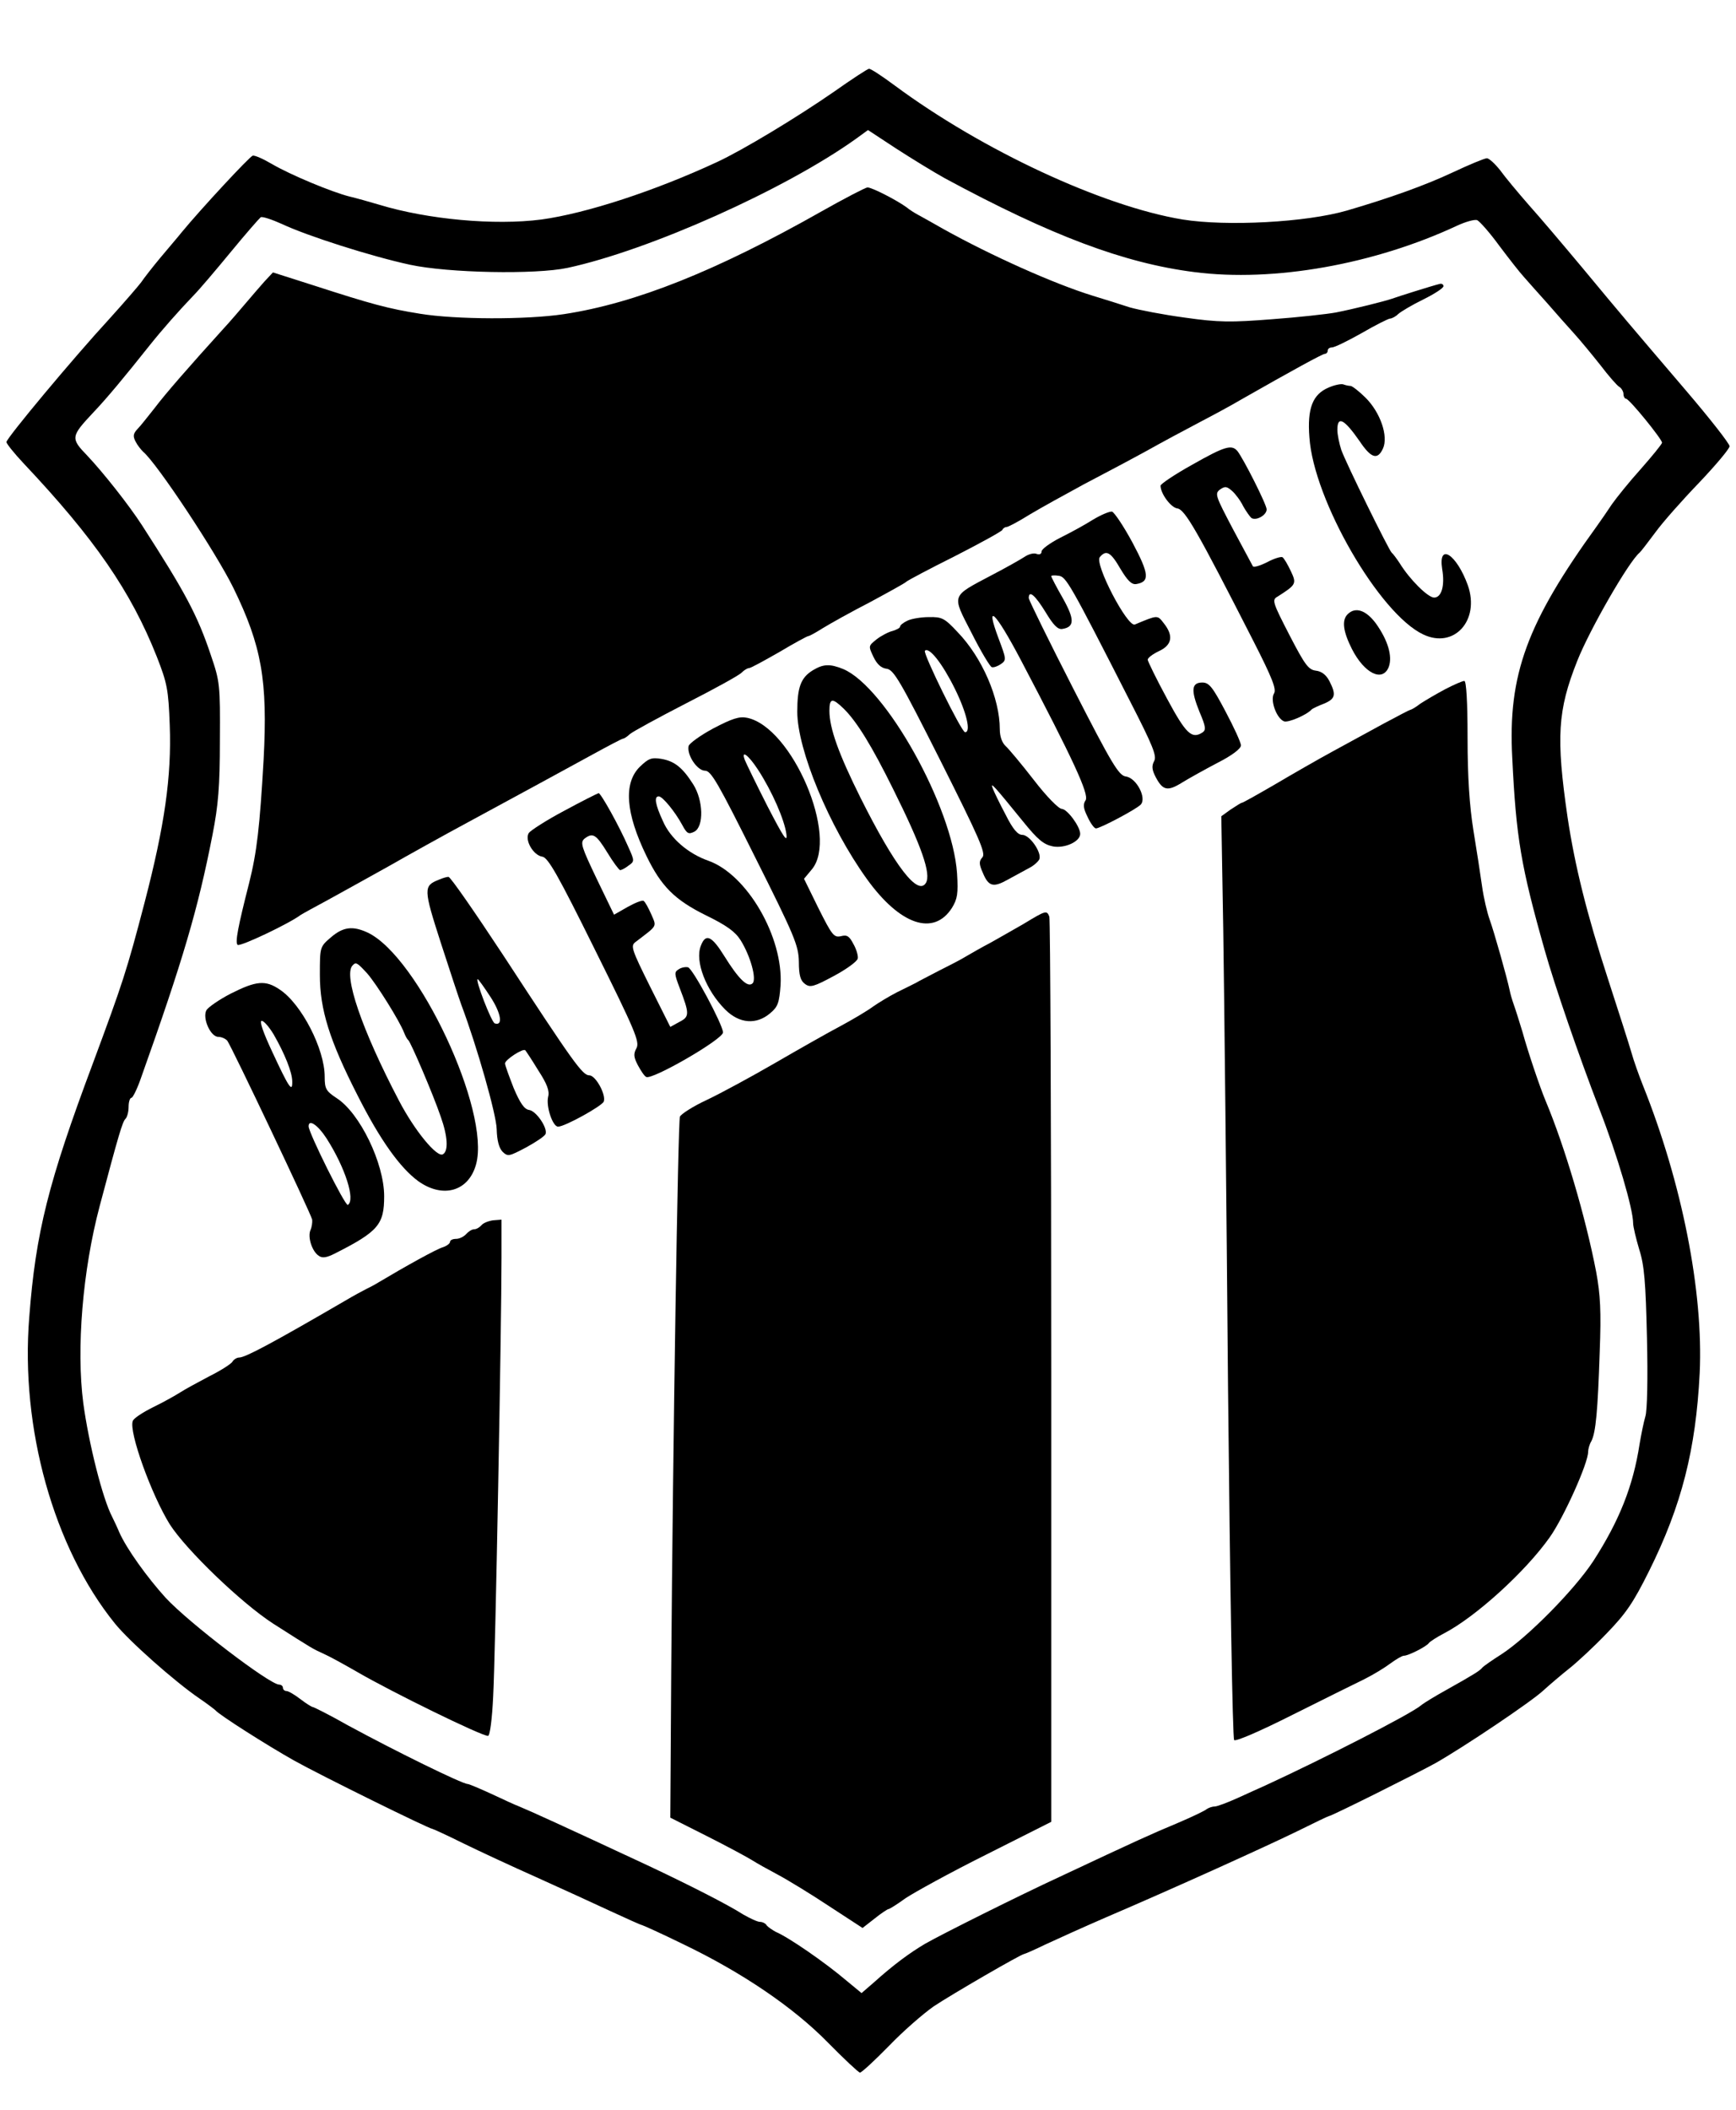 <?xml version="1.0" encoding="UTF-8"?>
<svg xmlns="http://www.w3.org/2000/svg" xmlns:xlink="http://www.w3.org/1999/xlink" width="200px" height="243px" viewBox="0 0 200 242" version="1.1">
<g id="surface1">
<path style=" stroke:none;fill-rule:nonzero;fill:rgb(0%,0%,0%);fill-opacity:1;" d="M 96.109 10.047 C 91.852 13 85.555 16.805 82.594 18.172 C 75.445 21.496 67.52 24.082 62.371 24.785 C 57 25.484 49.297 24.785 43.703 23.086 C 42.594 22.754 41 22.309 40.223 22.125 C 38.184 21.605 33.48 19.648 31.332 18.395 C 30.332 17.805 29.332 17.359 29.109 17.434 C 28.742 17.543 23.148 23.566 20.926 26.262 C 20.52 26.777 19.406 28.07 18.48 29.18 C 17.555 30.285 16.555 31.578 16.258 32.023 C 15.926 32.465 14.297 34.352 12.594 36.234 C 8.445 40.738 0.742 49.973 0.742 50.418 C 0.742 50.602 1.629 51.711 2.703 52.855 C 10.891 61.535 15.074 67.59 18.074 75.164 C 19.258 78.191 19.406 78.93 19.555 83.031 C 19.777 88.941 18.965 94.59 16.668 103.418 C 14.594 111.359 14.148 112.691 10.668 122.07 C 5.594 135.625 4.109 141.461 3.371 151.215 C 2.332 163.992 6.184 177.77 13.223 186.484 C 14.891 188.555 20.148 193.207 22.965 195.129 C 23.891 195.758 24.703 196.387 24.816 196.496 C 25.223 197.012 30.742 200.523 33.891 202.293 C 36.926 203.992 49.445 210.16 49.816 210.16 C 49.891 210.16 51.52 210.902 53.371 211.824 C 55.258 212.746 59.074 214.52 61.816 215.738 C 64.594 216.996 68.406 218.73 70.297 219.617 C 72.223 220.504 73.852 221.242 73.965 221.242 C 74.035 221.242 76.184 222.203 78.668 223.422 C 85.445 226.672 91.406 230.699 95.406 234.797 C 97.258 236.68 98.926 238.234 99.074 238.234 C 99.258 238.234 100.742 236.867 102.406 235.168 C 104.035 233.469 106.371 231.438 107.594 230.586 C 109.703 229.184 117.668 224.566 118 224.566 C 118.074 224.566 119.184 224.086 120.48 223.457 C 121.742 222.867 124.852 221.465 127.406 220.355 C 135.258 216.996 145.926 212.156 149.555 210.383 C 151.406 209.461 153.035 208.684 153.109 208.684 C 153.406 208.684 163.371 203.699 165.371 202.59 C 168.629 200.742 176.445 195.5 177.816 194.207 C 178.555 193.539 179.891 192.395 180.777 191.695 C 181.668 190.992 183.629 189.184 185.109 187.633 C 187.332 185.34 188.184 184.086 190 180.43 C 193.742 172.895 195.371 166.469 195.816 157.676 C 196.258 148.297 193.777 135.738 189.258 124.473 C 188.816 123.363 188.223 121.703 187.965 120.777 C 187.703 119.855 186.48 116.051 185.258 112.285 C 182.816 104.785 181.445 99.281 180.594 93.633 C 179.258 84.434 179.445 81.332 181.703 75.645 C 183.148 71.988 187.668 64.156 188.891 63.16 C 189.035 63.047 189.816 62.016 190.703 60.832 C 191.555 59.652 193.852 57.066 195.777 55.07 C 197.668 53.074 199.258 51.191 199.258 50.898 C 199.258 50.602 197 47.719 194.223 44.469 C 187.48 36.566 187 36.012 182.406 30.473 C 180.184 27.812 177.371 24.488 176.109 23.086 C 174.852 21.645 173.371 19.871 172.816 19.094 C 172.223 18.355 171.555 17.73 171.297 17.73 C 171.035 17.73 169.258 18.469 167.371 19.355 C 164.148 20.867 160.109 22.309 155.184 23.75 C 150.48 25.117 141.332 25.598 136.258 24.785 C 127.035 23.27 113.148 16.805 103.074 9.344 C 101.629 8.273 100.297 7.387 100.109 7.426 C 99.965 7.426 98.148 8.605 96.109 10.047 Z M 108.891 20.055 C 121.074 26.629 129.48 29.809 137.594 30.84 C 146.742 32.023 158.332 29.953 167.891 25.484 C 168.852 25.043 169.891 24.746 170.184 24.859 C 170.48 25.004 171.629 26.297 172.703 27.773 C 173.816 29.254 175.109 30.914 175.594 31.434 C 176.074 31.984 177.258 33.316 178.223 34.387 C 179.184 35.496 180.555 37.047 181.297 37.859 C 182.035 38.672 183.406 40.332 184.371 41.551 C 185.297 42.77 186.297 43.918 186.555 44.062 C 186.816 44.211 187.035 44.617 187.035 44.875 C 187.035 45.172 187.184 45.43 187.332 45.43 C 187.703 45.43 191.48 50.086 191.48 50.492 C 191.48 50.637 190.371 52.004 189.035 53.52 C 187.703 54.996 186.223 56.844 185.703 57.582 C 185.223 58.32 184.445 59.43 184 60.059 C 175.926 71.211 173.703 77.195 174.223 86.797 C 174.668 95.996 175.223 99.281 177.965 108.961 C 179.109 113.023 181.891 121.109 184.258 127.242 C 186.332 132.562 188.148 138.766 188.148 140.391 C 188.148 140.797 188.48 142.164 188.852 143.418 C 189.445 145.266 189.594 147.223 189.742 153.613 C 189.852 158.195 189.777 162 189.555 162.664 C 189.371 163.289 189.074 164.73 188.891 165.84 C 188.148 170.68 186.555 174.668 183.555 179.32 C 181.371 182.645 176 188.074 173 190.031 C 171.891 190.734 170.891 191.438 170.777 191.582 C 170.52 191.914 169.965 192.285 166.668 194.133 C 165.332 194.871 164 195.684 163.703 195.941 C 162.52 196.938 152.48 202.074 145.742 205.176 C 145.148 205.434 143.703 206.098 142.555 206.617 C 141.406 207.133 140.223 207.578 139.965 207.578 C 139.668 207.578 139.258 207.723 139.035 207.871 C 138.852 208.055 137.297 208.797 135.555 209.535 C 132.629 210.754 131 211.492 122.035 215.703 C 117.406 217.844 108.668 222.203 106.594 223.383 C 104.777 224.457 102.926 225.824 100.668 227.855 L 99.258 229.074 L 97.555 227.668 C 95.035 225.527 90.852 222.645 89.371 222.02 C 88.965 221.797 88.48 221.465 88.332 221.281 C 88.223 221.059 87.852 220.871 87.555 220.871 C 87.258 220.871 86.406 220.465 85.629 220.023 C 83.852 218.879 79.258 216.551 74.629 214.371 C 64.816 209.793 61.074 208.094 59.816 207.578 C 59.406 207.43 57.965 206.766 56.629 206.137 C 55.258 205.508 54.035 204.992 53.891 204.992 C 53.258 204.992 45.445 201.148 40.074 198.23 C 38 197.051 36.148 196.125 36.035 196.125 C 35.926 196.125 35.258 195.719 34.594 195.203 C 33.926 194.688 33.223 194.281 33 194.281 C 32.777 194.281 32.594 194.094 32.594 193.91 C 32.594 193.688 32.371 193.539 32.148 193.539 C 31.035 193.504 21.777 186.449 19.074 183.531 C 16.965 181.203 14.594 177.918 13.742 175.996 C 13.48 175.367 13.109 174.594 12.926 174.223 C 11.816 172.117 10.223 165.766 9.594 161.113 C 8.777 154.832 9.52 145.82 11.48 138.434 C 13.668 130.195 14.109 128.719 14.445 128.387 C 14.668 128.164 14.816 127.539 14.816 126.984 C 14.816 126.43 14.965 125.949 15.148 125.949 C 15.297 125.949 15.816 124.914 16.258 123.621 C 21.074 110.105 22.816 104.195 24.48 95.664 C 25.148 92.266 25.332 90.086 25.332 84.766 C 25.371 78.375 25.332 78.008 24.297 74.98 C 22.742 70.324 21.297 67.664 16.371 60.02 C 14.816 57.617 11.852 53.887 10.074 52.004 C 8.109 49.973 8.148 49.789 10.742 47.02 C 12.297 45.395 14.406 42.844 17.223 39.301 C 18.668 37.488 20.594 35.309 22.223 33.609 C 22.926 32.91 24.891 30.582 26.594 28.516 C 28.297 26.445 29.852 24.672 30.035 24.523 C 30.223 24.414 31.332 24.785 32.48 25.301 C 35.371 26.668 42.777 29.031 47.223 29.992 C 51.668 30.953 61.703 31.137 65.371 30.359 C 74.816 28.328 90.48 21.312 98.629 15.477 L 100 14.48 L 103.258 16.621 C 105.035 17.766 107.555 19.316 108.891 20.055 Z M 108.891 20.055 "/>
<path style=" stroke:none;fill-rule:nonzero;fill:rgb(0%,0%,0%);fill-opacity:1;" d="M 94.629 23.859 C 82.48 30.73 73.223 34.422 65 35.68 C 60.629 36.344 52.48 36.309 48.406 35.641 C 44.703 35.051 42.816 34.535 36.184 32.391 L 31.445 30.879 L 30.445 31.949 C 29.891 32.578 28.965 33.648 28.371 34.352 C 27.777 35.051 26.555 36.492 25.594 37.527 C 21.816 41.699 19.035 44.875 17.816 46.5 C 17.074 47.426 16.223 48.531 15.852 48.902 C 15.332 49.457 15.297 49.75 15.629 50.379 C 15.852 50.824 16.258 51.305 16.48 51.523 C 18.109 52.891 24.891 63.16 26.891 67.223 C 30.148 73.906 30.852 77.859 30.371 86.984 C 29.926 94.777 29.594 97.656 28.703 101.203 C 27.406 106.301 27.074 108.035 27.371 108.332 C 27.629 108.59 33.297 105.895 34.629 104.895 C 34.852 104.75 36.258 103.973 37.777 103.16 C 39.297 102.312 42.406 100.613 44.703 99.32 C 46.965 98.027 51.148 95.699 53.965 94.184 C 60.629 90.566 64.258 88.609 68.297 86.391 C 70.109 85.395 71.668 84.582 71.777 84.582 C 71.891 84.582 72.258 84.359 72.555 84.066 C 72.891 83.77 75.816 82.18 79.035 80.52 C 82.297 78.855 85.184 77.27 85.445 76.973 C 85.742 76.676 86.109 76.457 86.297 76.457 C 86.48 76.457 88.035 75.605 89.777 74.609 C 91.52 73.574 93 72.762 93.148 72.762 C 93.258 72.762 94 72.355 94.816 71.84 C 95.594 71.359 98.035 69.992 100.258 68.848 C 102.445 67.664 104.332 66.633 104.445 66.484 C 104.555 66.371 107.035 65.043 110 63.566 C 112.965 62.051 115.445 60.684 115.48 60.535 C 115.555 60.352 115.777 60.203 115.965 60.203 C 116.148 60.203 117.332 59.578 118.629 58.766 C 119.926 57.988 122.742 56.438 124.852 55.293 C 126.965 54.184 130.184 52.484 132 51.488 C 133.777 50.492 136.594 48.977 138.223 48.125 C 139.852 47.277 141.965 46.133 142.891 45.578 C 148.852 42.18 152.371 40.258 152.629 40.258 C 152.816 40.258 152.965 40.074 152.965 39.891 C 152.965 39.668 153.184 39.52 153.445 39.52 C 153.742 39.52 155.258 38.781 156.891 37.859 C 158.48 36.934 159.965 36.195 160.148 36.195 C 160.332 36.195 160.777 35.977 161.074 35.68 C 161.406 35.383 162.703 34.609 164 33.98 C 165.258 33.352 166.297 32.688 166.297 32.465 C 166.297 32.246 166.074 32.133 165.852 32.207 C 165.074 32.391 160.965 33.684 160.371 33.906 C 159.52 34.203 155.965 35.09 153.891 35.496 C 152.891 35.68 149.555 36.051 146.555 36.27 C 141.816 36.641 140.445 36.641 136.52 36.086 C 134.035 35.754 131.184 35.199 130.148 34.902 C 129.148 34.57 127.258 33.98 125.926 33.574 C 121.371 32.172 114.148 28.922 108.703 25.891 C 107.48 25.191 106.148 24.449 105.742 24.23 C 105.332 24.008 104.742 23.637 104.445 23.379 C 103.332 22.566 100.406 21.055 99.926 21.09 C 99.668 21.129 97.297 22.348 94.629 23.859 Z M 94.629 23.859 "/>
<path style=" stroke:none;fill-rule:nonzero;fill:rgb(0%,0%,0%);fill-opacity:1;" d="M 153.074 44.137 C 151.223 44.914 150.594 46.539 150.852 49.863 C 151.332 57.102 158.926 70.215 163.965 72.578 C 167.52 74.277 170.52 70.953 169.109 66.926 C 167.816 63.344 165.668 61.941 166.148 65.043 C 166.48 66.965 166.074 68.332 165.223 68.332 C 164.52 68.332 162.445 66.301 161.258 64.379 C 160.891 63.824 160.48 63.27 160.332 63.16 C 160 62.863 155.035 52.781 154.52 51.305 C 154.297 50.602 154.074 49.566 154.074 49.012 C 154.074 47.352 154.852 47.758 156.629 50.305 C 157.965 52.301 158.703 52.523 159.332 51.156 C 159.965 49.75 159.035 47.02 157.332 45.32 C 156.594 44.582 155.777 43.953 155.594 43.953 C 155.406 43.953 155.035 43.879 154.742 43.77 C 154.48 43.695 153.742 43.844 153.074 44.137 Z M 153.074 44.137 "/>
<path style=" stroke:none;fill-rule:nonzero;fill:rgb(0%,0%,0%);fill-opacity:1;" d="M 137.332 53.039 C 135.332 54.148 133.703 55.254 133.703 55.441 C 133.703 56.363 134.891 57.953 135.629 58.062 C 136.52 58.172 137.926 60.648 144.371 73.281 C 146.594 77.637 147.074 78.895 146.777 79.375 C 146.297 80.148 147.074 82.254 147.926 82.586 C 148.406 82.773 150.555 81.848 151.109 81.219 C 151.223 81.109 151.852 80.812 152.52 80.555 C 153.852 80 153.965 79.523 153.148 77.934 C 152.777 77.23 152.258 76.824 151.594 76.75 C 150.742 76.641 150.332 76.086 148.555 72.652 C 146.594 68.848 146.52 68.59 147.184 68.219 C 149.332 66.852 149.406 66.742 148.703 65.266 C 148.332 64.488 147.926 63.789 147.742 63.676 C 147.555 63.602 146.777 63.824 145.965 64.266 C 145.148 64.672 144.406 64.895 144.332 64.711 C 144.258 64.562 143.223 62.641 142.035 60.426 C 140.035 56.621 139.926 56.363 140.555 55.883 C 141.148 55.477 141.332 55.516 141.965 56.066 C 142.332 56.398 142.926 57.176 143.223 57.805 C 143.555 58.395 144 59.023 144.184 59.172 C 144.742 59.504 145.926 58.84 145.926 58.172 C 145.926 57.617 143.258 52.336 142.555 51.449 C 141.891 50.676 141.109 50.898 137.332 53.039 Z M 137.332 53.039 "/>
<path style=" stroke:none;fill-rule:nonzero;fill:rgb(0%,0%,0%);fill-opacity:1;" d="M 125.926 59.355 C 125 59.945 123.297 60.871 122.109 61.461 C 120.965 62.051 120 62.754 120 63.012 C 120 63.309 119.777 63.418 119.445 63.309 C 119.148 63.16 118.52 63.309 118.035 63.641 C 117.594 63.934 115.891 64.895 114.258 65.746 C 109.52 68.258 109.629 67.926 111.926 72.395 C 113 74.535 114.074 76.309 114.258 76.344 C 114.48 76.418 114.965 76.234 115.332 75.977 C 115.965 75.531 115.926 75.387 115.035 73.02 C 113.445 68.773 114.668 69.957 117.555 75.422 C 123.668 87.055 125.48 90.973 125.074 91.672 C 124.742 92.152 124.816 92.633 125.297 93.594 C 125.629 94.332 126.074 94.922 126.258 94.922 C 126.742 94.922 130.852 92.746 131.406 92.191 C 132.148 91.453 130.926 89.09 129.703 88.941 C 128.891 88.828 128.109 87.535 123.668 78.855 C 120.852 73.352 118.555 68.664 118.52 68.402 C 118.52 67.406 119.258 68.07 120.445 69.992 C 121.332 71.469 121.852 72.023 122.371 71.949 C 123.816 71.727 123.816 70.844 122.445 68.402 C 121.703 67.113 121.109 65.965 121.109 65.855 C 121.109 65.781 121.48 65.746 121.965 65.82 C 122.816 65.93 123.223 66.594 130.184 80.262 C 132.816 85.395 133.297 86.578 132.965 87.168 C 132.668 87.723 132.703 88.164 133.148 89.016 C 133.965 90.566 134.52 90.676 136.184 89.641 C 136.965 89.16 138.816 88.129 140.297 87.352 C 141.965 86.504 142.965 85.727 142.965 85.359 C 142.965 85.023 142.148 83.254 141.184 81.441 C 139.703 78.637 139.297 78.117 138.52 78.117 C 137.258 78.117 137.184 79.004 138.184 81.48 C 138.926 83.215 138.965 83.586 138.52 83.879 C 137.297 84.656 136.629 84.027 134.445 79.965 C 133.223 77.711 132.258 75.719 132.223 75.496 C 132.223 75.273 132.816 74.832 133.52 74.5 C 135.035 73.797 135.223 72.727 134.074 71.285 C 133.332 70.324 133.406 70.324 130.742 71.434 C 129.891 71.766 126.074 64.453 126.703 63.676 C 127.445 62.789 127.965 63.086 129.074 65.008 C 129.891 66.371 130.371 66.852 130.891 66.777 C 132.48 66.52 132.406 65.633 130.48 62.016 C 129.445 60.094 128.371 58.504 128.109 58.43 C 127.816 58.395 126.852 58.801 125.926 59.355 Z M 125.926 59.355 "/>
<path style=" stroke:none;fill-rule:nonzero;fill:rgb(0%,0%,0%);fill-opacity:1;" d="M 155.258 70.25 C 154.555 70.953 154.742 72.246 155.742 74.238 C 157.184 77.082 159.297 78.117 160 76.309 C 160.445 75.09 159.891 73.242 158.52 71.32 C 157.371 69.77 156.148 69.363 155.258 70.25 Z M 155.258 70.25 "/>
<path style=" stroke:none;fill-rule:nonzero;fill:rgb(0%,0%,0%);fill-opacity:1;" d="M 104.555 70.988 C 104.074 71.211 103.703 71.508 103.703 71.656 C 103.703 71.84 103.297 72.023 102.852 72.172 C 102.371 72.281 101.52 72.727 101 73.133 C 100.035 73.906 100.035 73.906 100.629 75.164 C 101.035 76.012 101.52 76.457 102.148 76.531 C 102.965 76.641 103.703 77.898 108.371 87.168 C 112.816 96.031 113.594 97.77 113.184 98.246 C 112.777 98.691 112.777 99.023 113.223 100.02 C 113.891 101.645 114.445 101.758 116.148 100.797 C 116.965 100.352 118.035 99.762 118.594 99.465 C 119.109 99.207 119.629 98.727 119.742 98.469 C 120.035 97.695 118.629 95.664 117.777 95.664 C 117.258 95.664 116.703 95.035 115.852 93.336 C 115.184 92.078 114.52 90.715 114.371 90.309 C 114.035 89.457 114.52 90.012 117.852 94.109 C 119.555 96.215 120.223 96.77 121.297 96.992 C 122.668 97.25 124.445 96.438 124.445 95.551 C 124.445 94.703 122.965 92.707 122.332 92.672 C 121.965 92.672 120.555 91.23 119.109 89.348 C 117.703 87.535 116.223 85.766 115.852 85.43 C 115.445 85.062 115.184 84.324 115.184 83.512 C 115.184 79.93 113.148 75.238 110.332 72.32 C 108.816 70.695 108.52 70.547 107 70.582 C 106.109 70.582 105 70.77 104.555 70.988 Z M 110 78.82 C 111.371 81.59 111.891 83.844 111.184 83.844 C 110.777 83.844 106.297 74.719 106.555 74.461 C 107.035 73.98 108.555 75.902 110 78.82 Z M 110 78.82 "/>
<path style=" stroke:none;fill-rule:nonzero;fill:rgb(0%,0%,0%);fill-opacity:1;" d="M 93.629 76.715 C 92.258 77.562 91.852 78.672 91.852 81.48 C 91.852 85.836 95.52 94.703 99.852 100.723 C 103.668 106.043 107.555 107.371 109.668 104.082 C 110.297 103.051 110.406 102.457 110.258 100.094 C 109.742 92.449 102.035 78.637 97.148 76.566 C 95.594 75.938 94.852 75.977 93.629 76.715 Z M 97.223 81.148 C 98.742 82.66 100.445 85.43 102.891 90.379 C 106.184 96.992 107.297 100.168 106.668 101.203 C 105.742 102.719 103.109 99.32 99.148 91.414 C 96.629 86.355 95.555 83.398 95.555 81.367 C 95.555 79.891 95.891 79.855 97.223 81.148 Z M 97.223 81.148 "/>
<path style=" stroke:none;fill-rule:nonzero;fill:rgb(0%,0%,0%);fill-opacity:1;" d="M 166.48 78.895 C 165.445 79.449 164.184 80.188 163.629 80.555 C 163.109 80.961 162.594 81.258 162.48 81.258 C 162.406 81.258 161 81.996 159.406 82.848 C 157.777 83.73 155.148 85.172 153.52 86.059 C 151.891 86.945 148.926 88.645 146.926 89.828 C 144.891 91.008 143.184 91.969 143.074 91.969 C 142.965 91.969 142.406 92.34 141.777 92.746 L 140.703 93.52 L 140.926 106.52 C 141.035 113.648 141.297 137.512 141.48 159.523 C 141.703 181.723 142 199.746 142.184 199.93 C 142.371 200.117 145.184 198.898 148.926 197.012 C 152.48 195.238 156.184 193.395 157.184 192.914 C 158.223 192.395 159.555 191.582 160.184 191.102 C 160.852 190.621 161.52 190.215 161.742 190.215 C 162.258 190.215 164.371 189.145 164.629 188.738 C 164.742 188.59 165.52 188.074 166.371 187.633 C 170 185.746 175.742 180.539 178.555 176.551 C 180.148 174.297 182.965 168.055 182.965 166.727 C 182.965 166.43 183.109 165.875 183.332 165.508 C 183.852 164.512 184.074 162 184.297 155.238 C 184.48 150.512 184.371 148.629 183.891 146.004 C 182.668 139.652 180.258 131.527 178.074 126.32 C 177.406 124.73 176.035 120.668 175.406 118.379 C 175.035 117.16 174.594 115.754 174.406 115.238 C 174.223 114.723 174 113.98 173.926 113.574 C 173.629 112.137 172.148 106.891 171.629 105.449 C 171.332 104.637 170.926 102.902 170.742 101.57 C 170.555 100.242 170.109 97.324 169.742 95.109 C 169.297 92.301 169.074 89.016 169.074 84.473 C 169.074 80.297 168.926 77.934 168.703 77.934 C 168.48 77.934 167.48 78.375 166.48 78.895 Z M 166.48 78.895 "/>
<path style=" stroke:none;fill-rule:nonzero;fill:rgb(0%,0%,0%);fill-opacity:1;" d="M 82.184 83.398 C 80.668 84.211 79.406 85.137 79.332 85.43 C 79.109 86.465 80.332 88.273 81.223 88.273 C 81.926 88.273 82.742 89.715 87 98.246 C 91.555 107.332 92 108.406 92.035 110.289 C 92.035 111.84 92.223 112.469 92.742 112.836 C 93.332 113.281 93.742 113.168 96.074 111.914 C 97.52 111.137 98.742 110.25 98.816 109.918 C 98.891 109.625 98.668 108.848 98.332 108.258 C 97.852 107.332 97.594 107.148 96.891 107.332 C 96.074 107.52 95.852 107.223 94.297 104.121 L 92.629 100.723 L 93.52 99.652 C 96.668 95.922 91.258 83.254 86.074 82.18 C 85.184 81.996 84.371 82.254 82.184 83.398 Z M 87.332 88.164 C 88.965 90.676 90.371 93.926 90.594 95.551 C 90.742 96.66 90.297 95.996 88.406 92.34 C 87.109 89.789 85.965 87.426 85.816 87.055 C 85.332 85.801 86.223 86.465 87.332 88.164 Z M 87.332 88.164 "/>
<path style=" stroke:none;fill-rule:nonzero;fill:rgb(0%,0%,0%);fill-opacity:1;" d="M 73.703 87.832 C 71.816 89.715 72.074 93.152 74.48 98.102 C 76.184 101.609 77.742 103.16 81.332 104.934 C 83.742 106.113 84.703 106.816 85.332 107.812 C 86.48 109.66 87.184 112.285 86.703 112.762 C 86.148 113.316 85.074 112.246 83.445 109.625 C 82 107.297 81.297 106.965 80.742 108.441 C 80.035 110.215 81.332 113.574 83.555 115.793 C 85.184 117.418 87.148 117.566 88.742 116.199 C 89.629 115.461 89.777 114.98 89.926 112.984 C 90.258 107.445 86.074 100.242 81.629 98.652 C 79.297 97.84 77.223 96.07 76.371 94.074 C 75.48 92.152 75.332 91.23 75.891 91.23 C 76.332 91.23 77.777 93.004 78.594 94.516 C 79.148 95.551 79.332 95.625 80 95.293 C 81.109 94.703 81.035 91.672 79.852 89.828 C 78.629 87.906 77.703 87.168 76.184 86.91 C 75.035 86.723 74.703 86.871 73.703 87.832 Z M 73.703 87.832 "/>
<path style=" stroke:none;fill-rule:nonzero;fill:rgb(0%,0%,0%);fill-opacity:1;" d="M 65 92.891 C 62.965 93.965 61.148 95.145 60.926 95.441 C 60.406 96.254 61.445 98.027 62.48 98.176 C 63.148 98.285 64.297 100.316 68.52 108.848 C 73.184 118.23 73.703 119.484 73.332 120.223 C 72.965 120.891 73 121.258 73.48 122.184 C 73.816 122.809 74.223 123.438 74.445 123.547 C 75.074 123.953 83.332 119.191 83.297 118.414 C 83.258 117.492 79.777 110.992 79.258 110.918 C 78.965 110.844 78.445 110.953 78.148 111.176 C 77.668 111.469 77.703 111.73 78.297 113.281 C 79.445 116.273 79.445 116.605 78.297 117.195 L 77.223 117.785 L 74.891 113.133 C 72.742 108.812 72.629 108.441 73.223 108 C 75.777 106.043 75.668 106.301 75.035 104.824 C 74.703 104.082 74.332 103.383 74.148 103.27 C 74 103.16 73.148 103.492 72.297 103.973 L 70.742 104.859 L 68.742 100.723 C 67 97.066 66.816 96.551 67.332 96.105 C 68.297 95.367 68.668 95.59 69.965 97.695 C 70.629 98.801 71.332 99.727 71.445 99.727 C 71.594 99.727 72.035 99.504 72.406 99.207 C 73.109 98.727 73.109 98.652 72.406 97.102 C 71.332 94.629 69.223 90.859 68.965 90.859 C 68.816 90.898 67.035 91.785 65 92.891 Z M 65 92.891 "/>
<path style=" stroke:none;fill-rule:nonzero;fill:rgb(0%,0%,0%);fill-opacity:1;" d="M 50.555 100.832 C 48.777 101.535 48.777 101.867 50.777 108.074 C 51.816 111.285 52.891 114.535 53.148 115.238 C 54.965 120.078 57.184 127.871 57.223 129.57 C 57.258 130.863 57.48 131.711 57.891 132.156 C 58.52 132.746 58.629 132.707 60.594 131.676 C 61.742 131.047 62.742 130.383 62.852 130.121 C 63.109 129.422 61.777 127.465 60.965 127.352 C 60.406 127.277 59.926 126.578 59.184 124.84 C 58.668 123.512 58.184 122.219 58.184 121.996 C 58.148 121.59 60.297 120.188 60.52 120.484 C 60.594 120.559 61.258 121.555 62 122.773 C 63.035 124.359 63.332 125.172 63.148 125.84 C 62.891 126.945 63.668 129.273 64.297 129.273 C 65.074 129.273 69.332 126.91 69.555 126.391 C 69.852 125.617 68.629 123.363 67.891 123.363 C 67.109 123.363 66.074 121.922 57.965 109.512 C 54.703 104.562 51.891 100.5 51.668 100.5 C 51.48 100.5 50.965 100.648 50.555 100.832 Z M 56.52 114.352 C 57.742 116.234 57.965 117.711 57 117.379 C 56.629 117.27 54.703 112.285 55.035 112.285 C 55.109 112.285 55.777 113.207 56.52 114.352 Z M 56.52 114.352 "/>
<path style=" stroke:none;fill-rule:nonzero;fill:rgb(0%,0%,0%);fill-opacity:1;" d="M 117.965 105.895 C 116.742 106.594 115 107.594 114.074 108.109 C 113.148 108.59 111.926 109.293 111.297 109.66 C 110.703 110.031 109.258 110.77 108.148 111.324 C 107.035 111.914 105.852 112.504 105.555 112.691 C 105.258 112.836 104.258 113.355 103.332 113.797 C 102.406 114.277 101.184 115.016 100.555 115.461 C 99.965 115.902 98.297 116.898 96.852 117.676 C 95.445 118.414 92 120.371 89.258 121.961 C 86.52 123.547 82.965 125.469 81.406 126.207 C 79.816 126.945 78.445 127.832 78.332 128.129 C 78.109 128.719 77.52 166.062 77.332 191.695 L 77.223 208.867 L 81.48 211.012 C 83.816 212.191 86.148 213.449 86.668 213.781 C 87.184 214.113 88.52 214.852 89.629 215.445 C 90.742 216.035 93.406 217.66 95.52 219.062 L 99.371 221.574 L 100.742 220.504 C 101.52 219.875 102.258 219.395 102.371 219.395 C 102.48 219.395 103.371 218.84 104.332 218.141 C 105.332 217.477 109.48 215.184 113.629 213.117 L 121.109 209.348 L 121.109 157.492 C 121.109 128.977 121 105.414 120.891 105.082 C 120.594 104.344 120.52 104.344 117.965 105.895 Z M 117.965 105.895 "/>
<path style=" stroke:none;fill-rule:nonzero;fill:rgb(0%,0%,0%);fill-opacity:1;" d="M 38.109 107.48 C 36.852 108.555 36.852 108.59 36.852 111.805 C 36.852 115.793 37.965 119.34 41.184 125.652 C 43.777 130.789 46.074 134 48.184 135.551 C 51.035 137.582 54 136.734 54.852 133.594 C 56.52 127.465 48.184 109.699 42.371 106.926 C 40.629 106.113 39.52 106.262 38.109 107.48 Z M 42.297 111.617 C 43.371 112.836 46.074 117.16 46.555 118.453 C 46.703 118.82 46.891 119.191 47.035 119.301 C 47.332 119.559 49.926 125.617 50.777 128.129 C 51.594 130.418 51.668 132.082 51.035 132.449 C 50.371 132.895 47.777 129.754 45.965 126.281 C 41.668 118.082 39.52 111.766 40.629 110.695 C 41 110.289 41.148 110.363 42.297 111.617 Z M 42.297 111.617 "/>
<path style=" stroke:none;fill-rule:nonzero;fill:rgb(0%,0%,0%);fill-opacity:1;" d="M 26.594 113.945 C 25.223 114.648 23.965 115.535 23.777 115.867 C 23.297 116.789 24.258 118.93 25.148 118.93 C 25.52 118.93 26 119.152 26.184 119.375 C 26.703 120.078 35.852 139.355 35.965 139.984 C 36 140.281 35.926 140.836 35.777 141.168 C 35.406 141.98 35.965 143.68 36.742 144.16 C 37.148 144.453 37.668 144.344 38.555 143.898 C 43.594 141.352 44.258 140.539 44.258 137.289 C 44.258 133.484 41.445 127.684 38.777 125.984 C 37.555 125.172 37.406 124.914 37.406 123.512 C 37.406 120.336 34.742 115.164 32.258 113.504 C 30.594 112.355 29.52 112.469 26.594 113.945 Z M 31.52 118.637 C 32.816 120.891 33.668 123.031 33.668 124.066 C 33.703 125.434 33.258 124.73 31.371 120.668 C 30.332 118.453 29.852 117.086 30.148 117.086 C 30.406 117.086 31 117.785 31.52 118.637 Z M 37.629 130.641 C 39.777 134 40.965 137.73 40.074 138.285 C 39.777 138.469 35.555 129.977 35.555 129.238 C 35.555 128.352 36.629 129.09 37.629 130.641 Z M 37.629 130.641 "/>
<path style=" stroke:none;fill-rule:nonzero;fill:rgb(0%,0%,0%);fill-opacity:1;" d="M 55.48 140.613 C 55.258 140.871 54.891 141.094 54.629 141.094 C 54.371 141.094 53.965 141.352 53.703 141.648 C 53.445 141.941 52.926 142.199 52.555 142.199 C 52.148 142.199 51.852 142.348 51.852 142.535 C 51.852 142.719 51.48 143.012 51.035 143.16 C 50.332 143.348 46.742 145.34 43.52 147.262 C 43.109 147.52 42.52 147.816 42.223 147.961 C 41.926 148.109 40.742 148.738 39.629 149.402 C 31.371 154.203 28.258 155.867 27.555 155.867 C 27.297 155.867 26.926 156.09 26.777 156.348 C 26.629 156.605 25.406 157.383 24.074 158.047 C 22.742 158.746 21.258 159.559 20.742 159.895 C 20.223 160.227 18.852 161 17.629 161.594 C 16.445 162.184 15.371 162.883 15.297 163.18 C 14.816 164.398 17.445 171.676 19.555 175.074 C 21.445 178.027 27.816 184.16 31.48 186.523 C 36.109 189.477 36 189.402 37.297 189.996 C 37.965 190.289 39.703 191.25 41.184 192.102 C 45.184 194.426 55.445 199.449 56.223 199.449 C 56.445 199.449 56.703 197.418 56.816 194.906 C 57.074 190.289 57.777 152.137 57.777 144.344 L 57.777 139.984 L 56.816 140.059 C 56.297 140.133 55.703 140.355 55.48 140.613 Z M 55.48 140.613 "/>
</g>
</svg>
